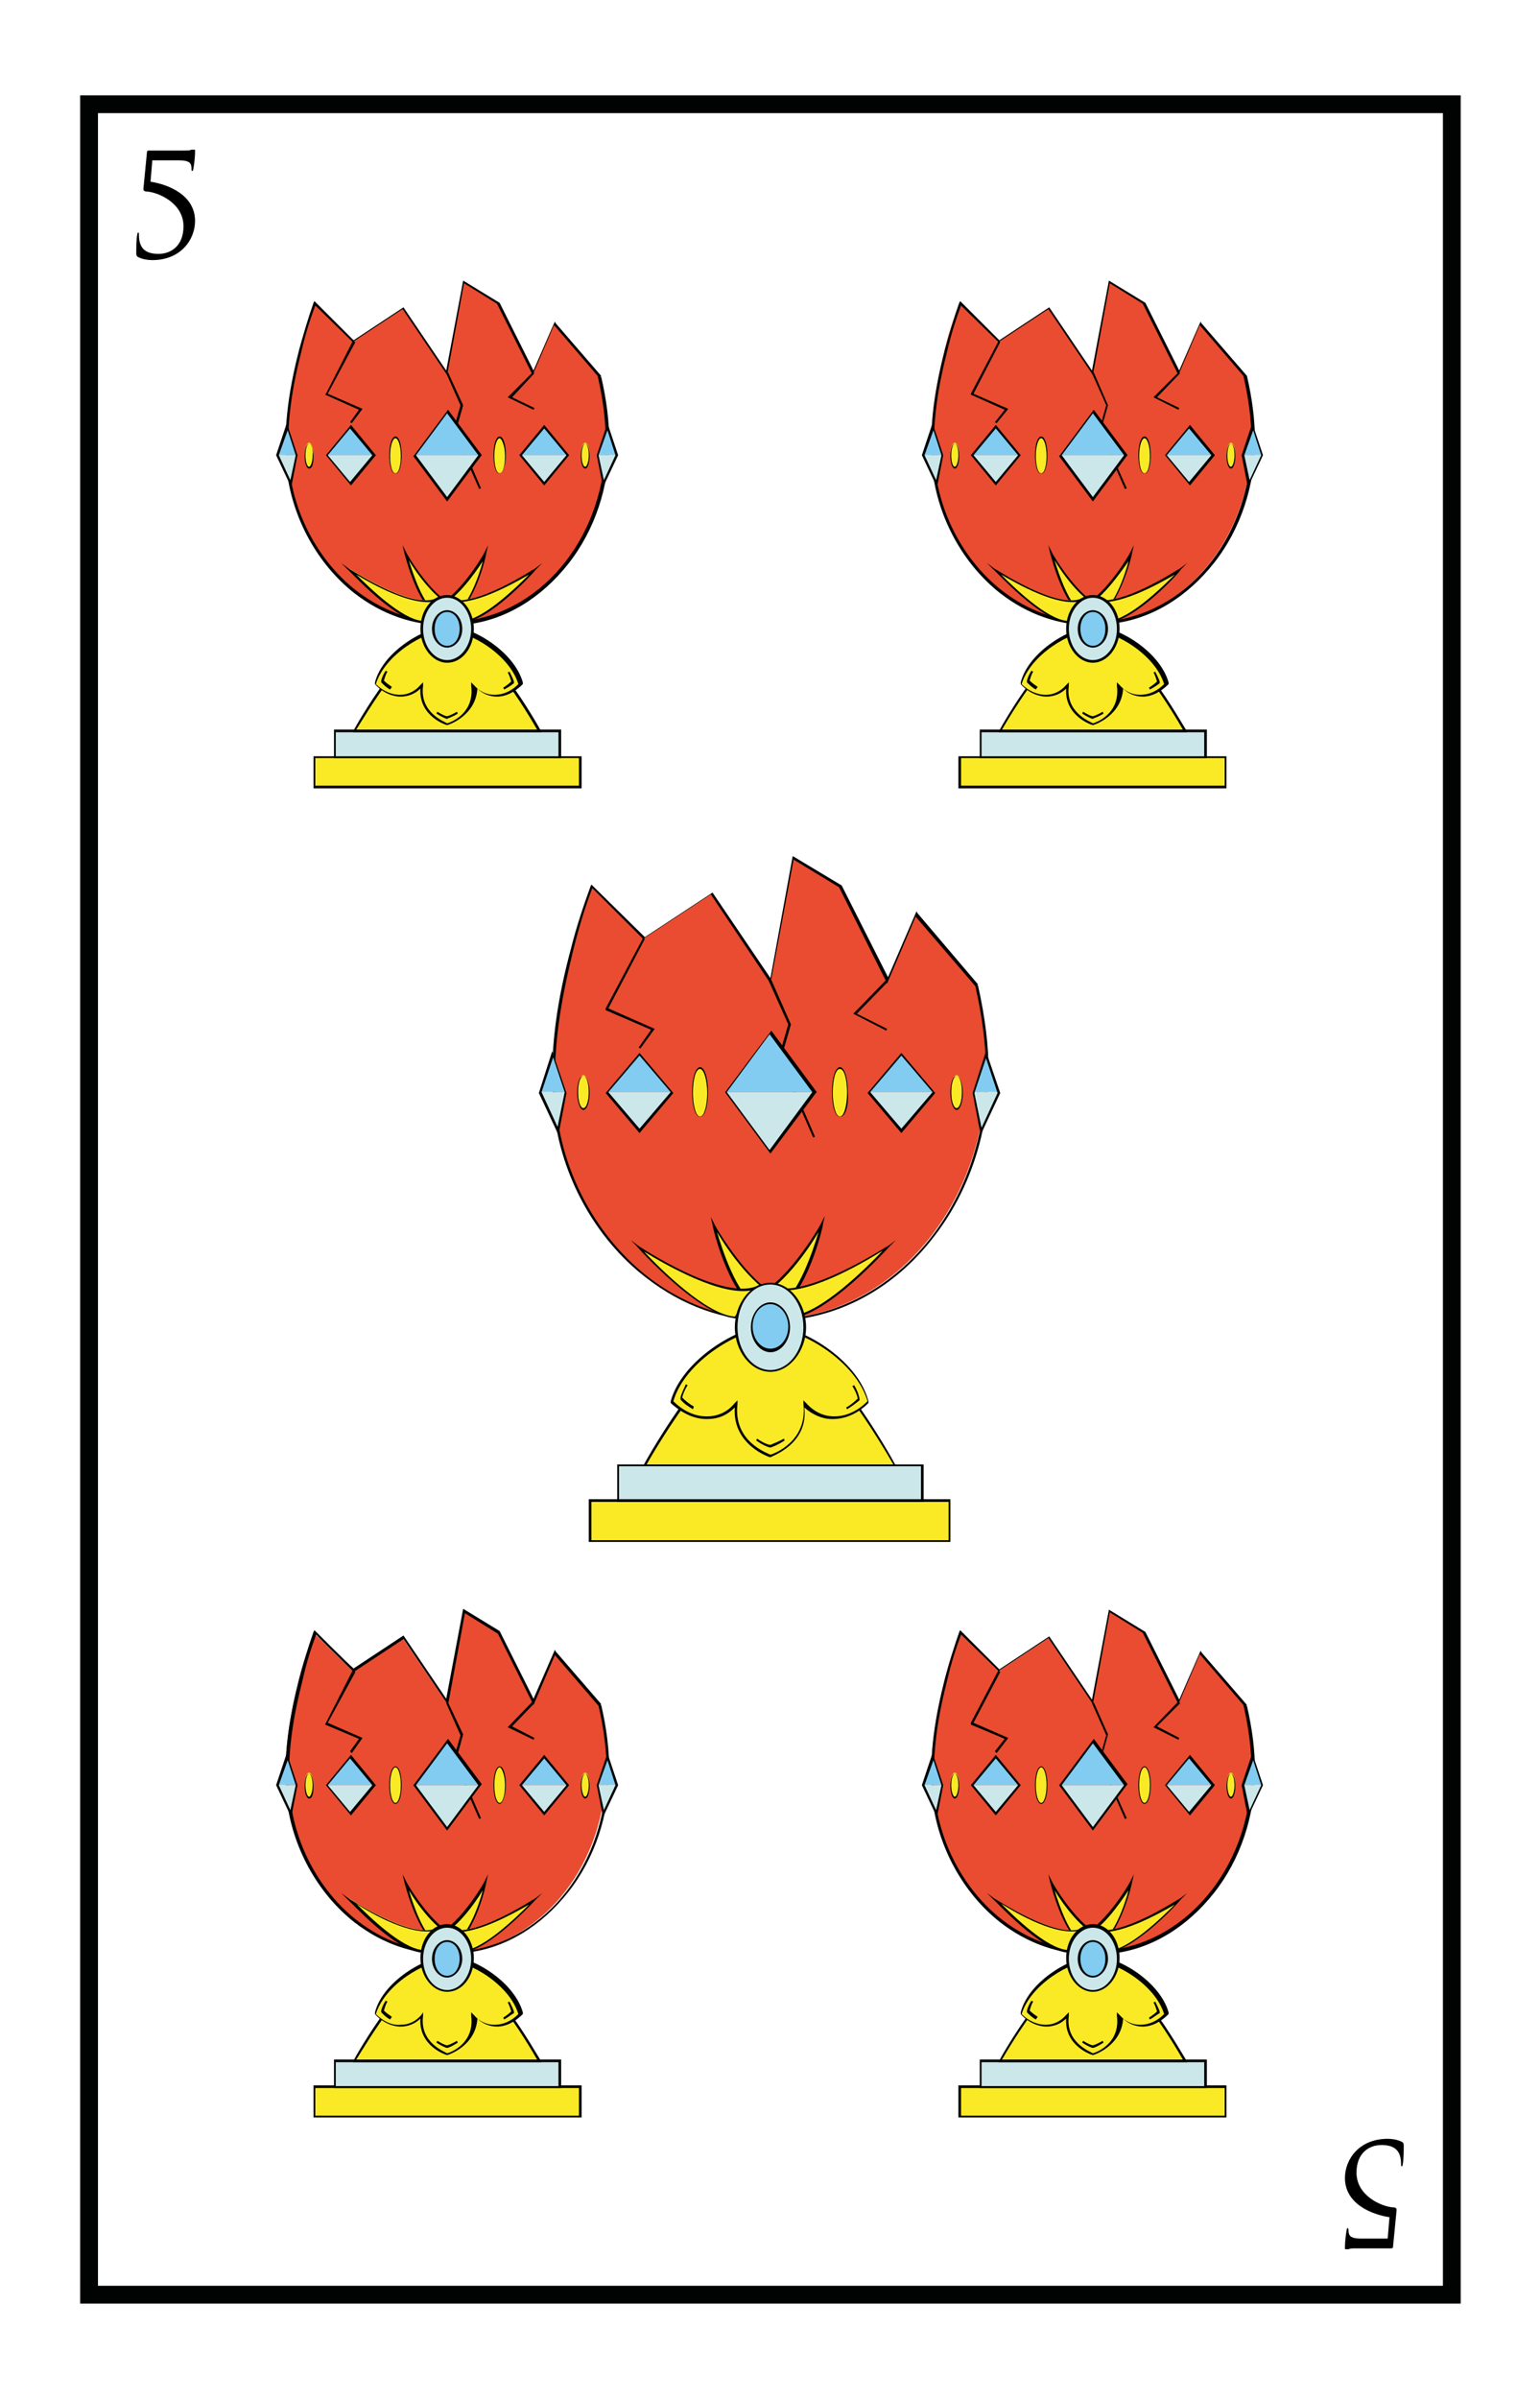 <?xml version="1.0" encoding="utf-8"?>
<!-- Generator: Adobe Illustrator 19.0.0, SVG Export Plug-In . SVG Version: 6.00 Build 0)  -->
<svg version="1.1" id="Capa_1" xmlns="http://www.w3.org/2000/svg" xmlns:xlink="http://www.w3.org/1999/xlink" x="0px" y="0px"
	 viewBox="0 0 172.9 269.3" style="enable-background:new 0 0 172.9 269.3;" xml:space="preserve">
<style type="text/css">
	.st0{fill:#FFFFFF;}
	.st1{fill:#E94C30;}
	.st2{fill:#010202;}
	.st3{fill:#83CCF1;}
	.st4{fill:#CBE7E9;}
	.st5{fill:#FAEA26;}
</style>
<rect id="XMLID_3865_" x="0" y="0" class="st0" width="172.9" height="269.3"/>
<g id="XMLID_2960_">
	<g id="XMLID_3983_">
		<g id="XMLID_2914_">
			<path id="XMLID_2883_" class="st1" d="M109.6,110.6l-6.8-8l-3.2,7.5l-5.3-10.6L89,96.3l-2.5,13.8l-6.6-9.8l-7.6,5l-5.9-5.8
				c-0.8,2.2-1.6,4.6-2.2,6.9c-1.5,6-2.6,12-1.9,18.3c1.4,12.4,12.2,25.2,27,23.2c12.2-1.6,21.4-13.7,21.4-27.6
				C110.8,117,110.3,113.8,109.6,110.6"/>
			<path id="XMLID_2911_" class="st2" d="M86.3,148.3c-5,0-9.7-1.7-13.8-4.9C66.8,139,63,132,62.2,124.8c-0.7-6.7,0.5-13.1,1.9-18.3
				c0.6-2.4,1.4-4.8,2.2-7l0.1-0.2l6,5.9l7.6-5l6.5,9.6l2.5-13.7l5.5,3.3l0,0l5.2,10.3l3.2-7.4l0.1,0.2l6.8,8l-0.1,0.1l0.1,0
				c0.8,3.6,1.2,6.8,1.2,9.8c0,6.8-2.2,13.4-6.2,18.5c-4,5.2-9.4,8.4-15.3,9.2C88.4,148.3,87.4,148.3,86.3,148.3z M66.5,99.7
				c-0.8,2.1-1.5,4.4-2.1,6.8c-1.3,5.3-2.6,11.6-1.9,18.3c0.8,7.2,4.6,14.1,10.2,18.5c4.9,3.8,10.6,5.4,16.7,4.6
				c12.1-1.6,21.3-13.4,21.3-27.5c0-3-0.4-6.2-1.2-9.7l-6.7-7.8l-3.2,7.5l-5.4-10.8l-5.1-3.1l-2.6,13.9l-0.2-0.3l-6.5-9.7l-7.6,5
				L66.5,99.7z"/>
		</g>
		<polygon id="XMLID_4111_" class="st3" points="112.2,122.6 109.4,122.6 110.8,118.3 		"/>
		<polygon id="XMLID_4110_" class="st4" points="110.1,127 109.4,122.6 112.2,122.6 		"/>
		<polygon id="XMLID_4109_" class="st3" points="63.5,122.6 60.7,122.6 62.1,118.3 		"/>
		<polygon id="XMLID_4108_" class="st3" points="75.4,122.6 68.1,122.6 71.8,118.3 		"/>
		<polygon id="XMLID_4107_" class="st4" points="71.8,127 68.1,122.6 75.4,122.6 		"/>
		<polygon id="XMLID_4106_" class="st3" points="104.8,122.6 97.5,122.6 101.2,118.3 		"/>
		<polygon id="XMLID_4105_" class="st4" points="101.2,127 97.5,122.6 104.8,122.6 		"/>
		<polygon id="XMLID_2910_" class="st2" points="91.3,127.7 87.4,118.8 87.4,118.8 88.5,115 86.3,110.1 86.6,110 88.8,115 
			87.7,118.8 91.5,127.6 		"/>
		<polygon id="XMLID_2909_" class="st2" points="71.9,117.7 71.7,117.6 73.1,115.6 68,113.4 68,113.2 72.2,105.3 72.4,105.4 
			68.3,113.2 73.5,115.5 		"/>
		<polygon id="XMLID_2908_" class="st2" points="99.5,115.7 95.8,113.8 99.5,110 99.7,110.2 96.2,113.8 99.6,115.5 		"/>
		<g id="XMLID_4099_">
			<polygon id="XMLID_4101_" class="st4" points="86.5,129.3 81.5,122.6 91.4,122.6 			"/>
			<polygon id="XMLID_4100_" class="st3" points="91.4,122.6 81.5,122.6 86.5,116 			"/>
		</g>
		<path id="XMLID_2905_" class="st2" d="M86.5,129.5l-5.1-6.9l0.1-0.1l5.1-6.8l5.1,6.9l-0.1,0.1L86.5,129.5z M81.6,122.6l4.8,6.5
			l4.8-6.5l-4.8-6.5L81.6,122.6z"/>
		<g id="XMLID_4095_">
			<polygon id="XMLID_4097_" class="st4" points="62.7,127 60.7,122.6 63.5,122.6 			"/>
			<path id="XMLID_2902_" class="st2" d="M62.7,127.4l-2.2-4.7l0,0l1.5-4.7l1.6,4.7l0,0L62.7,127.4z M60.8,122.6l1.8,3.9l0.8-3.9
				l-1.3-3.9L60.8,122.6z"/>
		</g>
		<g id="XMLID_4083_">
			<polygon id="XMLID_4094_" class="st4" points="110.1,127 112.1,122.6 109.2,122.6 			"/>
			<path id="XMLID_2897_" class="st2" d="M110.1,127.4l-0.9-4.7l0,0l1.5-4.7l1.6,4.7l0,0L110.1,127.4z M109.4,122.7l0.8,3.9l1.8-3.9
				l-1.3-3.9L109.4,122.7z"/>
		</g>
		<path id="XMLID_2891_" class="st2" d="M71.8,127.2l-3.8-4.5l3.8-4.5l3.8,4.5L71.8,127.2z M68.3,122.6l3.5,4.1l3.5-4.1l-3.5-4.1
			L68.3,122.6z"/>
		<path id="XMLID_2884_" class="st2" d="M101.2,127.2l-3.8-4.5l3.8-4.5l3.8,4.5L101.2,127.2z M97.7,122.6l3.5,4.1l3.5-4.1l-3.5-4.1
			L97.7,122.6z"/>
		<g id="XMLID_4078_">
			<g id="XMLID_2882_">
				<ellipse id="XMLID_2878_" class="st5" cx="78.6" cy="122.6" rx="0.9" ry="2.7"/>
				<path id="XMLID_2879_" class="st2" d="M78.6,125.4c-0.5,0-0.9-1.2-0.9-2.8c0-1.6,0.4-2.8,0.9-2.8s0.9,1.2,0.9,2.8
					C79.5,124.2,79.1,125.4,78.6,125.4z M78.6,120c-0.5,0-0.8,1.2-0.8,2.7s0.4,2.7,0.8,2.7s0.8-1.2,0.8-2.7S79,120,78.6,120z"/>
			</g>
			<g id="XMLID_2877_">
				<ellipse id="XMLID_2867_" class="st5" cx="94.3" cy="122.6" rx="0.9" ry="2.7"/>
				<path id="XMLID_2868_" class="st2" d="M94.3,125.4c-0.5,0-0.9-1.2-0.9-2.8c0-1.6,0.4-2.8,0.9-2.8s0.9,1.2,0.9,2.8
					C95.3,124.2,94.9,125.4,94.3,125.4z M94.3,120c-0.5,0-0.8,1.2-0.8,2.7s0.4,2.7,0.8,2.7s0.8-1.2,0.8-2.7S94.8,120,94.3,120z"/>
			</g>
		</g>
		<g id="XMLID_4075_">
			<g id="XMLID_2863_">
				<ellipse id="XMLID_2855_" class="st5" cx="107.4" cy="122.6" rx="0.6" ry="1.9"/>
				<path id="XMLID_2856_" class="st2" d="M107.4,124.6c-0.4,0-0.7-1-0.7-1.9s0.2-1.9,0.7-1.9c0.4,0,0.7,1,0.7,1.9
					C108.1,123.7,107.8,124.6,107.4,124.6z M107.4,120.8c-0.3,0-0.6,0.7-0.6,1.8c0,1.1,0.3,1.8,0.6,1.8s0.6-0.7,0.6-1.8
					C108,121.5,107.7,120.8,107.4,120.8z"/>
			</g>
			<g id="XMLID_2854_">
				<ellipse id="XMLID_2848_" class="st5" cx="65.5" cy="122.6" rx="0.6" ry="1.9"/>
				<path id="XMLID_2850_" class="st2" d="M65.5,124.6c-0.4,0-0.7-1-0.7-1.9s0.2-1.9,0.7-1.9c0.4,0,0.7,1,0.7,1.9
					C66.2,123.7,65.9,124.6,65.5,124.6z M65.5,120.8c-0.3,0-0.6,0.7-0.6,1.8c0,1.1,0.3,1.8,0.6,1.8s0.6-0.7,0.6-1.8
					C66.1,121.5,65.8,120.8,65.5,120.8z"/>
			</g>
		</g>
		<g id="XMLID_2847_">
			<rect id="XMLID_2843_" x="66.3" y="168.5" class="st5" width="40.4" height="4.5"/>
			<path id="XMLID_2844_" class="st2" d="M106.8,173.1H66.1v-4.8h40.6V173.1z M66.4,172.9h40.1v-4.3H66.4V172.9z"/>
		</g>
		<g id="XMLID_2842_">
			<rect id="XMLID_2838_" x="69.4" y="164.5" class="st4" width="34.1" height="4"/>
			<path id="XMLID_2839_" class="st2" d="M103.6,168.6H69.3v-4.2h34.4V168.6z M69.5,168.3h33.9v-3.7H69.5V168.3z"/>
		</g>
		<g id="XMLID_2830_">
			<path id="XMLID_2826_" class="st5" d="M86.5,149c-5.9,0.7-14,15.5-14,15.5h14h14C100.5,164.5,92.3,149.7,86.5,149z"/>
			<path id="XMLID_2827_" class="st2" d="M100.7,164.6H72.2l0.1-0.2c0.3-0.6,8.3-14.9,14.1-15.6l0,0l0,0c5.9,0.7,13.8,15,14.1,15.6
				L100.7,164.6z M72.6,164.4h27.7c-1-1.7-8.4-14.6-13.8-15.3C81.1,149.8,73.6,162.6,72.6,164.4z"/>
		</g>
		<g id="XMLID_2825_">
			<path id="XMLID_2821_" class="st5" d="M85,146.9c-3-1.8-4.8-9.4-4.8-9.4s4.3,7.6,8.1,8.3L85,146.9z"/>
			<path id="XMLID_2822_" class="st2" d="M84.9,147L84.9,147c-3.1-1.8-4.9-9.2-4.9-9.5l-0.2-0.9l0.4,0.8c0,0.1,4.3,7.6,8,8.3
				l0.5,0.1L84.9,147z M80.5,138.3c0.6,2,2.2,7,4.5,8.4l2.8-0.9C84.8,144.9,81.6,140.2,80.5,138.3z"/>
		</g>
		<g id="XMLID_2820_">
			<path id="XMLID_2816_" class="st5" d="M87.5,146.9c3-1.8,4.8-9.4,4.8-9.4s-4.3,7.6-8.1,8.3L87.5,146.9z"/>
			<path id="XMLID_2817_" class="st2" d="M87.5,147l-3.8-1.3l0.5-0.1c3.7-0.7,8-8.2,8-8.3l0.4-0.8l-0.2,0.9
				C92.4,137.8,90.6,145.2,87.5,147L87.5,147z M84.6,145.8l2.8,0.9c2.3-1.4,3.9-6.4,4.5-8.4C90.8,140.2,87.6,144.9,84.6,145.8z"/>
		</g>
		<g id="XMLID_2815_">
			<path id="XMLID_2811_" class="st5" d="M88.8,147.9c4-0.2,11.1-8.1,11.1-8.1s-9.3,6.3-13.4,4.7L88.8,147.9z"/>
			<path id="XMLID_2812_" class="st2" d="M88.7,148l-2.6-3.8l0.4,0.2c3.9,1.6,13.2-4.6,13.3-4.6l0.8-0.6l-0.7,0.7
				C99.6,140.2,92.8,147.8,88.7,148L88.7,148z M86.8,144.7l2.1,3c3.2-0.2,8.4-5.4,10.2-7.3C96.7,141.9,90.2,145.7,86.8,144.7z"/>
		</g>
		<g id="XMLID_2810_">
			<path id="XMLID_2806_" class="st5" d="M82.6,147.9c-4-0.2-11.1-8.1-11.1-8.1s9.3,6.3,13.4,4.7L82.6,147.9z"/>
			<path id="XMLID_2807_" class="st2" d="M82.7,148L82.7,148c-4.1-0.2-11-7.8-11.2-8.1l-0.7-0.7l0.8,0.6c0.1,0.1,9.3,6.2,13.3,4.6
				l0.4-0.2L82.7,148z M72.3,140.5c1.8,1.9,7,7.1,10.2,7.3l2.1-3C81.1,145.7,74.6,141.9,72.3,140.5z"/>
		</g>
		<g id="XMLID_2805_">
			<path id="XMLID_2800_" class="st5" d="M97.5,157.4c-1.2-4.5-7.4-8.4-11-8.4c-3.6,0-9.8,3.9-11,8.4c2.1,2.1,5.1,2.6,7.2,0.3
				c-0.6,4.5,3.9,5.8,3.9,5.8s4.4-1.3,3.9-5.8C92.4,159.9,95.4,159.5,97.5,157.4z"/>
			<path id="XMLID_2801_" class="st2" d="M86.5,163.6L86.5,163.6c-0.1,0-4.3-1.4-4-5.6c-0.9,0.9-1.9,1.3-3.1,1.3c0,0,0,0-0.1,0
				c-1.4,0-2.8-0.7-4-1.8l0-0.1l0-0.1c1.3-4.7,7.7-8.5,11.1-8.5c3.5,0,9.9,3.8,11.1,8.5l0,0.1l0,0.1c-1.2,1.2-2.6,1.8-4,1.8
				c0,0,0,0-0.1,0c-1.1,0-2.2-0.5-3.1-1.3C90.8,162.2,86.5,163.5,86.5,163.6L86.5,163.6z M82.8,157.2l0,0.4
				c-0.5,4.2,3.3,5.5,3.7,5.7c0.4-0.1,4.2-1.5,3.7-5.7l0-0.4l0.3,0.3c0.9,1,2,1.5,3.1,1.5c0,0,0,0,0.1,0c1.3,0,2.6-0.6,3.7-1.7
				c-1.3-4.5-7.5-8.2-10.9-8.2s-9.6,3.7-10.9,8.2c1.1,1.1,2.4,1.7,3.7,1.7c0,0,0,0,0.1,0c1.2,0,2.3-0.5,3.1-1.5L82.8,157.2z"/>
		</g>
		<g id="XMLID_3988_">
			<g id="XMLID_2799_">
				<path id="XMLID_2797_" class="st5" d="M77.2,155.5c-0.3,0.5-0.5,1-0.6,1.5c0.4,0.4,0.9,0.8,1.3,1"/>
				<path id="XMLID_2798_" class="st2" d="M77.8,158.2c-0.5-0.3-1-0.6-1.4-1.1l0-0.1l0-0.1c0.1-0.5,0.4-1,0.6-1.5l0.2,0.1
					c-0.3,0.5-0.5,0.9-0.6,1.4c0.4,0.4,0.8,0.7,1.3,1L77.8,158.2z"/>
			</g>
			<g id="XMLID_2796_">
				<path id="XMLID_2794_" class="st5" d="M95.8,155.5c0.3,0.5,0.5,1,0.6,1.5c-0.4,0.4-0.9,0.8-1.3,1"/>
				<path id="XMLID_2795_" class="st2" d="M95.1,158.2L95,158c0.4-0.2,0.9-0.6,1.3-1c-0.1-0.5-0.3-0.9-0.6-1.4l0.2-0.1
					c0.3,0.5,0.5,1,0.6,1.5l0,0.1l0,0.1C96,157.6,95.6,157.9,95.1,158.2z"/>
			</g>
		</g>
		<g id="XMLID_2792_">
			<ellipse id="XMLID_2780_" class="st4" cx="86.5" cy="149" rx="3.9" ry="4.9"/>
			<path id="XMLID_2788_" class="st2" d="M86.5,154c-2.2,0-4-2.3-4-5s1.8-5,4-5s4,2.3,4,5S88.6,154,86.5,154z M86.5,144.2
				c-2.1,0-3.7,2.1-3.7,4.8s1.7,4.8,3.7,4.8s3.7-2.1,3.7-4.8S88.5,144.2,86.5,144.2z"/>
		</g>
		<g id="XMLID_2779_">
			<ellipse id="XMLID_2768_" class="st3" cx="86.5" cy="149" rx="2.1" ry="2.7"/>
			<path id="XMLID_2771_" class="st2" d="M86.5,151.8c-1.2,0-2.2-1.3-2.2-2.8s1-2.8,2.2-2.8s2.2,1.3,2.2,2.8S87.7,151.8,86.5,151.8z
				 M86.5,146.4c-1.1,0-2,1.1-2,2.5s0.9,2.5,2,2.5s2-1.1,2-2.5S87.5,146.4,86.5,146.4z"/>
		</g>
		<g id="XMLID_2766_">
			<path id="XMLID_2189_" class="st5" d="M84.9,161.6c0.8,0.6,1.5,0.8,1.5,0.8s0.7-0.2,1.5-0.8"/>
			<path id="XMLID_2729_" class="st2" d="M86.5,162.5L86.5,162.5c-0.1,0-0.8-0.2-1.6-0.8l0.1-0.2c0.7,0.5,1.3,0.7,1.5,0.7
				c0.2-0.1,0.8-0.3,1.5-0.7l0.1,0.2C87.2,162.3,86.5,162.5,86.5,162.5L86.5,162.5z"/>
		</g>
	</g>
	<g id="XMLID_1813_">
		<path id="XMLID_1818_" class="st2" d="M164,258.6H9V10.7h155V258.6z M11,256.6h151V12.7H11V256.6z"/>
		<path id="XMLID_1816_" d="M16.9,20.4c2,0.3,5,1.5,5,4.4c0,2.1-1.6,4.4-4.8,4.4c-0.5,0-1.1-0.1-1.5-0.3c-0.3-0.1-0.3-0.3-0.3-0.5
			c0-0.5,0-1.5,0.1-2c0-0.2,0.1-0.3,0.1-0.3c0.1,0,0.1,0.1,0.1,0.3c0,1.7,1,2.1,2.2,2.1c1.4,0,2.8-0.9,2.8-3.1
			c0-2.6-2.8-3.8-4.1-3.9c-0.3,0-0.4-0.1-0.4-0.3l0.4-4.1c0-0.2,0.1-0.2,0.3-0.2h3.8c0.5,0,0.7,0,0.9-0.1c0.2,0,0.3,0,0.3,0
			c0.1,0,0.1,0,0.1,0.2c0,0.1,0,0.9-0.2,2c0,0.1-0.1,0.2-0.1,0.2c-0.1,0-0.1-0.1-0.1-0.2c0-0.6-0.1-1-1.4-1h-3L16.9,20.4z"/>
		<path id="XMLID_1814_" d="M156,248.9c-2-0.3-5-1.5-5-4.4c0-2.1,1.6-4.4,4.8-4.4c0.5,0,1.1,0.1,1.5,0.3c0.3,0.1,0.3,0.3,0.3,0.5
			c0,0.5,0,1.5-0.1,2c0,0.2-0.1,0.3-0.1,0.3c-0.1,0-0.1-0.1-0.1-0.3c0-1.7-1-2.1-2.2-2.1c-1.4,0-2.8,0.9-2.8,3.1
			c0,2.6,2.8,3.8,4.1,3.9c0.3,0,0.4,0.1,0.4,0.3l-0.4,4.1c0,0.2-0.1,0.2-0.3,0.2h-3.8c-0.5,0-0.7,0-0.9,0.1c-0.2,0-0.3,0-0.3,0
			c-0.1,0-0.1,0-0.1-0.2c0-0.1,0-0.9,0.2-2c0-0.1,0.1-0.2,0.1-0.2s0.1,0.1,0.1,0.2c0,0.6,0.1,1,1.4,1h3L156,248.9z"/>
	</g>
	<g id="XMLID_1587_">
		<g id="XMLID_2980_">
			<g id="XMLID_3035_">
				<g id="XMLID_1951_">
					<path id="XMLID_1928_" class="st1" d="M67.3,42.2l-5.1-5.9l-2.4,5.5L56,34l-3.9-2.4l-1.9,10.2l-4.9-7.2l-5.6,3.7L35.4,34
						c-0.6,1.7-1.2,3.4-1.6,5.1c-1.1,4.4-1.9,8.9-1.4,13.5c1,9.2,9,18.6,20,17.2c9-1.2,15.8-10.1,15.8-20.4
						C68.2,47,67.9,44.6,67.3,42.2"/>
					<path id="XMLID_1948_" class="st2" d="M50.1,70.2c-3.7,0-7.2-1.2-10.3-3.6c-4.2-3.3-7-8.5-7.6-13.8c-0.5-5,0.4-9.7,1.4-13.6
						c0.5-1.8,1-3.5,1.6-5.2l0.1-0.2l4.4,4.4l5.6-3.7l4.8,7.1L52,31.5l4.1,2.5l0,0l3.8,7.6l2.4-5.5l0.1,0.2l5.1,5.9l-0.1,0.1l0.1,0
						c0.6,2.6,0.9,5,0.9,7.3c0,5-1.6,9.9-4.6,13.7c-3,3.8-7,6.3-11.4,6.8C51.6,70.1,50.9,70.2,50.1,70.2z M35.4,34.3
						c-0.6,1.6-1.1,3.2-1.5,4.9c-1,3.9-1.9,8.5-1.4,13.5c0.6,5.3,3.4,10.4,7.5,13.6c3.6,2.8,7.9,4,12.3,3.4
						c9-1.2,15.7-9.9,15.7-20.3c0-2.2-0.3-4.6-0.9-7.2l-4.9-5.7l-2.4,5.6l-4-8l-3.7-2.3l-1.9,10.3l-5-7.4l-5.6,3.7L35.4,34.3z"/>
				</g>
				<polygon id="XMLID_3909_" class="st3" points="69.3,51.1 67.2,51.1 68.2,47.9 				"/>
				<polygon id="XMLID_3908_" class="st4" points="67.7,54.3 67.2,51.1 69.3,51.1 				"/>
				<polygon id="XMLID_3907_" class="st3" points="33.3,51.1 31.2,51.1 32.2,47.9 				"/>
				<polygon id="XMLID_3870_" class="st3" points="42,51.1 36.7,51.1 39.4,47.9 				"/>
				<polygon id="XMLID_3112_" class="st4" points="39.4,54.3 36.7,51.1 42,51.1 				"/>
				<polygon id="XMLID_3111_" class="st3" points="63.8,51.1 58.4,51.1 61.1,47.9 				"/>
				<polygon id="XMLID_3110_" class="st4" points="61.1,54.3 58.4,51.1 63.8,51.1 				"/>
				<polygon id="XMLID_1947_" class="st2" points="53.8,54.9 50.9,48.3 50.9,48.3 51.7,45.5 50.1,41.9 50.3,41.8 52,45.5 51.2,48.3 
					54,54.8 				"/>
				<polygon id="XMLID_1946_" class="st2" points="39.5,47.5 39.3,47.4 40.3,46 36.5,44.3 36.6,44.2 39.6,38.3 39.9,38.4 36.8,44.2 
					40.7,45.9 				"/>
				<polygon id="XMLID_1945_" class="st2" points="59.9,46 57,44.6 59.8,41.8 60,41.9 57.5,44.6 60,45.8 				"/>
				<g id="XMLID_3104_">
					<polygon id="XMLID_3106_" class="st4" points="50.2,56.1 46.5,51.1 53.9,51.1 					"/>
					<polygon id="XMLID_3105_" class="st3" points="53.9,51.1 46.5,51.1 50.2,46.2 					"/>
				</g>
				<path id="XMLID_1942_" class="st2" d="M50.2,56.3l-3.8-5.1l0.1-0.1l3.8-5.1l3.8,5.1L54,51.2L50.2,56.3z M46.7,51.1l3.5,4.7
					l3.5-4.7l-3.5-4.7L46.7,51.1z"/>
				<g id="XMLID_3100_">
					<polygon id="XMLID_3102_" class="st4" points="32.7,54.3 31.2,51.1 33.3,51.1 					"/>
					<path id="XMLID_1939_" class="st2" d="M32.7,54.7L31,51.1l0,0l1.2-3.6l1.2,3.6l0,0L32.7,54.7z M31.3,51.1l1.3,2.8l0.6-2.8
						l-0.9-2.8L31.3,51.1z"/>
				</g>
				<g id="XMLID_3097_">
					<polygon id="XMLID_3099_" class="st4" points="67.7,54.3 69.2,51.1 67.1,51.1 					"/>
					<path id="XMLID_1935_" class="st2" d="M67.7,54.7l-0.7-3.6l0,0l1.2-3.6l1.2,3.6l0,0L67.7,54.7z M67.2,51.1l0.6,2.8l1.3-2.8
						l-0.9-2.8L67.2,51.1z"/>
				</g>
				<path id="XMLID_1932_" class="st2" d="M39.4,54.5l-2.8-3.4l2.8-3.4l2.8,3.4L39.4,54.5z M36.8,51.1l2.5,3l2.5-3l-2.5-3L36.8,51.1
					z"/>
				<path id="XMLID_1929_" class="st2" d="M61.1,54.5l-2.8-3.4l2.8-3.4l2.8,3.4L61.1,54.5z M58.6,51.1l2.5,3l2.5-3l-2.5-3L58.6,51.1
					z"/>
				<g id="XMLID_3092_">
					<g id="XMLID_1927_">
						<ellipse id="XMLID_1923_" class="st5" cx="44.4" cy="51.1" rx="0.7" ry="2"/>
						<path id="XMLID_1924_" class="st2" d="M44.4,53.2c-0.4,0-0.7-0.9-0.7-2.1s0.3-2.1,0.7-2.1s0.7,0.9,0.7,2.1
							S44.8,53.2,44.4,53.2z M44.4,49.2c-0.3,0-0.6,0.8-0.6,2s0.3,2,0.6,2s0.6-0.8,0.6-2S44.7,49.2,44.4,49.2z"/>
					</g>
					<g id="XMLID_1922_">
						<ellipse id="XMLID_1918_" class="st5" cx="56.1" cy="51.1" rx="0.7" ry="2"/>
						<path id="XMLID_1919_" class="st2" d="M56.1,53.2c-0.4,0-0.7-0.9-0.7-2.1s0.3-2.1,0.7-2.1s0.7,0.9,0.7,2.1
							S56.4,53.2,56.1,53.2z M56.1,49.2c-0.3,0-0.6,0.8-0.6,2s0.3,2,0.6,2s0.6-0.8,0.6-2S56.3,49.2,56.1,49.2z"/>
					</g>
				</g>
				<g id="XMLID_3089_">
					<g id="XMLID_1917_">
						<ellipse id="XMLID_1913_" class="st5" cx="65.7" cy="51.1" rx="0.5" ry="1.4"/>
						<path id="XMLID_1914_" class="st2" d="M65.7,52.6c-0.3,0-0.5-0.7-0.5-1.4s0.2-1.4,0.5-1.4s0.5,0.7,0.5,1.4S66,52.6,65.7,52.6z
							 M65.7,49.8c-0.2,0-0.4,0.6-0.4,1.3c0,0.8,0.2,1.3,0.4,1.3s0.4-0.6,0.4-1.3C66.1,50.3,65.9,49.8,65.7,49.8z"/>
					</g>
					<g id="XMLID_1912_">
						<ellipse id="XMLID_1908_" class="st5" cx="34.7" cy="51.1" rx="0.5" ry="1.4"/>
						<path id="XMLID_1909_" class="st2" d="M34.7,52.6c-0.3,0-0.5-0.7-0.5-1.4s0.2-1.4,0.5-1.4s0.5,0.7,0.5,1.4
							S35.1,52.6,34.7,52.6z M34.7,49.8c-0.2,0-0.4,0.6-0.4,1.3c0,0.8,0.2,1.3,0.4,1.3s0.4-0.6,0.4-1.3
							C35.2,50.3,34.9,49.8,34.7,49.8z"/>
					</g>
				</g>
				<g id="XMLID_1907_">
					<rect id="XMLID_1903_" x="35.3" y="85" class="st5" width="29.8" height="3.3"/>
					<path id="XMLID_1904_" class="st2" d="M65.3,88.5H35.2v-3.6h30.1V88.5z M35.4,88.2H65v-3.1H35.4V88.2z"/>
				</g>
				<g id="XMLID_1902_">
					<rect id="XMLID_1898_" x="37.6" y="82.1" class="st4" width="25.2" height="2.9"/>
					<path id="XMLID_1899_" class="st2" d="M63,85.1H37.5v-3.2H63V85.1z M37.7,84.9h25v-2.7h-25V84.9z"/>
				</g>
				<g id="XMLID_1897_">
					<path id="XMLID_1893_" class="st5" d="M50.2,70.6c-4.4,0.5-10.4,11.5-10.4,11.5h10.4h10.4C60.6,82.1,54.6,71.1,50.2,70.6z"/>
					<path id="XMLID_1894_" class="st2" d="M60.8,82.2H39.6l0.1-0.2c0.2-0.4,6.1-11,10.5-11.5l0,0l0,0C54.6,71,60.5,81.6,60.7,82
						L60.8,82.2z M40,81.9h20.3c-0.8-1.4-6.2-10.7-10.2-11.2C46.3,71.2,40.9,80.5,40,81.9z"/>
				</g>
				<g id="XMLID_1892_">
					<path id="XMLID_1888_" class="st5" d="M49.1,69c-2.2-1.3-3.6-6.9-3.6-6.9s3.2,5.6,6,6.1L49.1,69z"/>
					<path id="XMLID_1889_" class="st2" d="M49.1,69.2L49.1,69.2c-2.3-1.4-3.6-6.8-3.7-7.1l-0.2-0.9l0.4,0.8c0,0.1,3.2,5.6,5.9,6.1
						l0.5,0.1L49.1,69.2z M45.9,62.9c0.5,1.6,1.6,5,3.2,6l2-0.7C49,67.5,46.8,64.4,45.9,62.9z"/>
				</g>
				<g id="XMLID_1887_">
					<path id="XMLID_1883_" class="st5" d="M51,69c2.2-1.3,3.6-6.9,3.6-6.9s-3.2,5.6-6,6.1L51,69z"/>
					<path id="XMLID_1884_" class="st2" d="M51,69.2l-3-1l0.5-0.1c2.7-0.5,5.9-6,5.9-6.1l0.4-0.8l-0.2,0.9
						C54.6,62.4,53.3,67.8,51,69.2L51,69.2z M49,68.3l2,0.7c1.6-1,2.8-4.4,3.2-6C53.3,64.4,51.1,67.5,49,68.3z"/>
				</g>
				<g id="XMLID_1882_">
					<path id="XMLID_1878_" class="st5" d="M51.9,69.8c3-0.1,8.2-6,8.2-6s-6.9,4.6-9.9,3.4L51.9,69.8z"/>
					<path id="XMLID_1879_" class="st2" d="M51.9,69.9l-2-2.9l0.4,0.2c2.9,1.2,9.7-3.4,9.8-3.4l0.8-0.6l-0.7,0.7
						C60,64.2,54.9,69.8,51.9,69.9L51.9,69.9z M50.5,67.5l1.5,2.2c2.3-0.2,5.9-3.7,7.4-5.2C57.5,65.6,53,68.1,50.5,67.5z"/>
				</g>
				<g id="XMLID_1877_">
					<path id="XMLID_1873_" class="st5" d="M47.4,69.8c-3-0.1-8.2-6-8.2-6s6.9,4.6,9.9,3.4L47.4,69.8z"/>
					<path id="XMLID_1874_" class="st2" d="M47.4,69.9L47.4,69.9c-3.1-0.2-8.1-5.8-8.4-6l-0.7-0.7l0.8,0.6c0.1,0,6.9,4.6,9.8,3.4
						l0.4-0.2L47.4,69.9z M40,64.5c1.5,1.5,5.1,5,7.4,5.2l1.5-2.2C46.3,68.1,41.8,65.6,40,64.5z"/>
				</g>
				<g id="XMLID_1872_">
					<path id="XMLID_1868_" class="st5" d="M58.4,76.8c-0.9-3.3-5.5-6.2-8.1-6.2s-7.2,2.9-8.1,6.2c1.5,1.6,3.7,1.9,5.3,0.2
						c-0.4,3.3,2.8,4.3,2.8,4.3s3.3-1,2.8-4.3C54.6,78.7,56.8,78.4,58.4,76.8z"/>
					<path id="XMLID_1869_" class="st2" d="M50.2,81.4L50.2,81.4c-0.1,0-3.2-1-3-4.1c-0.6,0.6-1.4,0.9-2.2,0.9c0,0,0,0,0,0
						c-1,0-2.1-0.5-2.9-1.4l0-0.1l0-0.1c0.9-3.5,5.7-6.3,8.3-6.3c2.6,0,7.3,2.8,8.3,6.3l0,0.1l0,0.1c-0.9,0.9-1.9,1.4-2.9,1.4
						c0,0,0,0,0,0c-0.8,0-1.6-0.3-2.2-0.9C53.4,80.4,50.3,81.4,50.2,81.4L50.2,81.4z M47.5,76.6l0,0.4c-0.4,3,2.4,4,2.7,4.2
						c0.4-0.1,3.1-1.1,2.7-4.2l0-0.4l0.3,0.3c0.6,0.7,1.4,1.1,2.3,1.1c0,0,0,0,0,0c1,0,1.9-0.4,2.7-1.2c-1-3.3-5.5-6-8-6s-7,2.7-8,6
						C43,77.6,44,78,44.9,78c0,0,0,0,0,0c0.9,0,1.7-0.4,2.3-1.1L47.5,76.6z"/>
				</g>
				<g id="XMLID_3078_">
					<g id="XMLID_1867_">
						<path id="XMLID_1865_" class="st5" d="M43.3,75.5c-0.2,0.4-0.4,0.7-0.5,1.1c0.3,0.3,0.6,0.6,1,0.8"/>
						<path id="XMLID_1866_" class="st2" d="M43.8,77.4c-0.4-0.2-0.7-0.5-1-0.8l0-0.1l0-0.1c0.1-0.4,0.3-0.8,0.5-1.1l0.2,0.1
							c-0.2,0.3-0.3,0.7-0.4,1c0.3,0.3,0.6,0.5,0.9,0.7L43.8,77.4z"/>
					</g>
					<g id="XMLID_1864_">
						<path id="XMLID_1862_" class="st5" d="M57.1,75.5c0.2,0.4,0.4,0.7,0.5,1.1c-0.3,0.3-0.6,0.6-1,0.8"/>
						<path id="XMLID_1863_" class="st2" d="M56.6,77.4l-0.1-0.2c0.3-0.2,0.6-0.4,0.9-0.7c-0.1-0.3-0.2-0.7-0.4-1l0.2-0.1
							c0.2,0.4,0.4,0.8,0.5,1.1l0,0.1l0,0.1C57.3,77,57,77.2,56.6,77.4z"/>
					</g>
				</g>
				<g id="XMLID_1861_">
					<ellipse id="XMLID_1857_" class="st4" cx="50.2" cy="70.6" rx="2.8" ry="3.6"/>
					<path id="XMLID_1858_" class="st2" d="M50.2,74.4c-1.6,0-3-1.7-3-3.8s1.3-3.8,3-3.8c1.6,0,3,1.7,3,3.8S51.9,74.4,50.2,74.4z
						 M50.2,67.1c-1.5,0-2.7,1.6-2.7,3.5s1.2,3.5,2.7,3.5s2.7-1.6,2.7-3.5S51.7,67.1,50.2,67.1z"/>
				</g>
				<g id="XMLID_1856_">
					<ellipse id="XMLID_1852_" class="st3" cx="50.2" cy="70.6" rx="1.5" ry="2"/>
					<path id="XMLID_1853_" class="st2" d="M50.2,72.7c-0.9,0-1.7-0.9-1.7-2.1s0.8-2.1,1.7-2.1c0.9,0,1.7,0.9,1.7,2.1
						S51.1,72.7,50.2,72.7z M50.2,68.7c-0.8,0-1.4,0.8-1.4,1.9s0.6,1.9,1.4,1.9s1.4-0.8,1.4-1.9S51,68.7,50.2,68.7z"/>
				</g>
				<g id="XMLID_1851_">
					<path id="XMLID_1849_" class="st5" d="M49.1,80c0.6,0.4,1.1,0.6,1.1,0.6s0.5-0.2,1.1-0.6"/>
					<path id="XMLID_1850_" class="st2" d="M50.2,80.7L50.2,80.7c-0.1,0-0.6-0.2-1.2-0.6l0.1-0.2c0.5,0.3,0.9,0.5,1.1,0.5
						c0.1,0,0.6-0.2,1.1-0.5l0.1,0.2C50.8,80.5,50.3,80.6,50.2,80.7L50.2,80.7z"/>
				</g>
			</g>
			<g id="XMLID_2981_">
				<g id="XMLID_1848_">
					<path id="XMLID_1793_" class="st1" d="M139.8,42.2l-5.1-5.9l-2.4,5.5l-3.9-7.8l-3.9-2.4l-1.9,10.2l-4.9-7.2l-5.6,3.7l-4.4-4.3
						c-0.6,1.7-1.2,3.4-1.6,5.1c-1.1,4.4-1.9,8.9-1.4,13.5c1,9.2,9,18.6,20,17.2c9-1.2,15.8-10.1,15.8-20.4
						C140.7,47,140.3,44.6,139.8,42.2"/>
					<path id="XMLID_1845_" class="st2" d="M122.6,70.2c-3.7,0-7.2-1.2-10.3-3.6c-4.2-3.3-7-8.5-7.6-13.8c-0.5-5,0.4-9.7,1.4-13.6
						c0.5-1.8,1-3.5,1.6-5.2l0.1-0.2l4.4,4.4l5.6-3.7l4.8,7.1l1.9-10.1l4.1,2.5l0,0l3.8,7.6l2.4-5.5l0.1,0.2l5.1,5.9
						c0.6,2.6,0.9,5,0.9,7.3c0,5-1.6,9.9-4.6,13.7c-3,3.8-7,6.3-11.4,6.8C124.1,70.1,123.4,70.2,122.6,70.2z M107.9,34.3
						c-0.6,1.6-1.1,3.2-1.5,4.9c-1,3.9-1.9,8.5-1.4,13.5c0.6,5.3,3.4,10.4,7.5,13.6c3.6,2.8,7.9,4,12.3,3.4
						c9-1.2,15.7-9.9,15.7-20.3c0-2.2-0.3-4.6-0.9-7.2l-4.9-5.7l-2.4,5.6l-4-8l-3.7-2.3l-1.9,10.3l-5-7.4l-5.6,3.7L107.9,34.3z"/>
				</g>
				<polygon id="XMLID_3033_" class="st3" points="141.7,51.1 139.6,51.1 140.7,47.9 				"/>
				<polygon id="XMLID_3032_" class="st4" points="140.2,54.3 139.6,51.1 141.7,51.1 				"/>
				<polygon id="XMLID_3031_" class="st3" points="105.8,51.1 103.6,51.1 104.7,47.9 				"/>
				<polygon id="XMLID_3030_" class="st3" points="114.5,51.1 109.1,51.1 111.8,47.9 				"/>
				<polygon id="XMLID_3029_" class="st4" points="111.8,54.3 109.1,51.1 114.5,51.1 				"/>
				<polygon id="XMLID_3028_" class="st3" points="136.2,51.1 130.9,51.1 133.6,47.9 				"/>
				<polygon id="XMLID_3027_" class="st4" points="133.6,54.3 130.9,51.1 136.2,51.1 				"/>
				<polygon id="XMLID_1844_" class="st2" points="126.3,54.9 123.4,48.3 123.4,48.3 124.2,45.5 122.6,41.9 122.8,41.8 124.4,45.5 
					123.6,48.3 126.5,54.8 				"/>
				<polygon id="XMLID_1843_" class="st2" points="111.9,47.5 111.7,47.4 112.8,46 109,44.3 109,44.2 112.1,38.3 112.3,38.4 
					109.3,44.2 113.2,45.9 				"/>
				<polygon id="XMLID_1809_" class="st2" points="132.3,46 129.5,44.6 132.3,41.8 132.5,41.9 129.9,44.6 132.4,45.8 				"/>
				<g id="XMLID_3021_">
					<polygon id="XMLID_3023_" class="st4" points="122.7,56.1 119,51.1 126.4,51.1 					"/>
					<polygon id="XMLID_3022_" class="st3" points="126.4,51.1 119,51.1 122.7,46.2 					"/>
				</g>
				<path id="XMLID_1806_" class="st2" d="M122.7,56.3l-3.8-5.1l0.1-0.1l3.8-5.1l3.8,5.1l-0.1,0.1L122.7,56.3z M119.2,51.1l3.5,4.7
					l3.5-4.7l-3.5-4.7L119.2,51.1z"/>
				<g id="XMLID_3017_">
					<polygon id="XMLID_3019_" class="st4" points="105.1,54.3 103.6,51.1 105.8,51.1 					"/>
					<path id="XMLID_1803_" class="st2" d="M105.2,54.7l-1.7-3.6l0,0l1.2-3.6l1.2,3.6l0,0L105.2,54.7z M103.8,51.1l1.3,2.8l0.6-2.8
						l-0.9-2.8L103.8,51.1z"/>
				</g>
				<g id="XMLID_3014_">
					<polygon id="XMLID_3016_" class="st4" points="140.2,54.3 141.7,51.1 139.5,51.1 					"/>
					<path id="XMLID_1800_" class="st2" d="M140.1,54.7l-0.7-3.6l0,0l1.2-3.6l1.2,3.6l0,0L140.1,54.7z M139.7,51.1l0.6,2.8l1.3-2.8
						l-0.9-2.8L139.7,51.1z"/>
				</g>
				<path id="XMLID_1797_" class="st2" d="M111.8,54.5l-2.8-3.4l2.8-3.4l2.8,3.4L111.8,54.5z M109.3,51.1l2.5,3l2.5-3l-2.5-3
					L109.3,51.1z"/>
				<path id="XMLID_1794_" class="st2" d="M133.6,54.5l-2.8-3.4l2.8-3.4l2.8,3.4L133.6,54.5z M131,51.1l2.5,3l2.5-3l-2.5-3L131,51.1
					z"/>
				<g id="XMLID_3009_">
					<g id="XMLID_1792_">
						<ellipse id="XMLID_1788_" class="st5" cx="116.9" cy="51.1" rx="0.7" ry="2"/>
						<path id="XMLID_1789_" class="st2" d="M116.9,53.2c-0.4,0-0.7-0.9-0.7-2.1s0.3-2.1,0.7-2.1s0.7,0.9,0.7,2.1
							S117.3,53.2,116.9,53.2z M116.9,49.2c-0.3,0-0.6,0.8-0.6,2s0.3,2,0.6,2s0.6-0.8,0.6-2S117.2,49.2,116.9,49.2z"/>
					</g>
					<g id="XMLID_1787_">
						<ellipse id="XMLID_1783_" class="st5" cx="128.5" cy="51.1" rx="0.7" ry="2"/>
						<path id="XMLID_1784_" class="st2" d="M128.5,53.2c-0.4,0-0.7-0.9-0.7-2.1s0.3-2.1,0.7-2.1s0.7,0.9,0.7,2.1
							S128.9,53.2,128.5,53.2z M128.5,49.2c-0.3,0-0.6,0.8-0.6,2s0.3,2,0.6,2s0.6-0.8,0.6-2S128.8,49.2,128.5,49.2z"/>
					</g>
				</g>
				<g id="XMLID_2996_">
					<g id="XMLID_1782_">
						<ellipse id="XMLID_1778_" class="st5" cx="138.2" cy="51.1" rx="0.5" ry="1.4"/>
						<path id="XMLID_1779_" class="st2" d="M138.2,52.6c-0.3,0-0.5-0.7-0.5-1.4s0.2-1.4,0.5-1.4s0.5,0.7,0.5,1.4
							S138.5,52.6,138.2,52.6z M138.2,49.8c-0.2,0-0.4,0.6-0.4,1.3c0,0.8,0.2,1.3,0.4,1.3s0.4-0.6,0.4-1.3
							C138.6,50.3,138.4,49.8,138.2,49.8z"/>
					</g>
					<g id="XMLID_1777_">
						<ellipse id="XMLID_1756_" class="st5" cx="107.2" cy="51.1" rx="0.5" ry="1.4"/>
						<path id="XMLID_1757_" class="st2" d="M107.2,52.6c-0.3,0-0.5-0.7-0.5-1.4s0.2-1.4,0.5-1.4s0.5,0.7,0.5,1.4
							S107.5,52.6,107.2,52.6z M107.2,49.8c-0.2,0-0.4,0.6-0.4,1.3c0,0.8,0.2,1.3,0.4,1.3s0.4-0.6,0.4-1.3
							C107.6,50.3,107.4,49.8,107.2,49.8z"/>
					</g>
				</g>
				<g id="XMLID_1755_">
					<rect id="XMLID_1751_" x="107.8" y="85" class="st5" width="29.8" height="3.3"/>
					<path id="XMLID_1752_" class="st2" d="M137.7,88.5h-30.1v-3.6h30.1V88.5z M107.9,88.2h29.6v-3.1h-29.6V88.2z"/>
				</g>
				<g id="XMLID_1750_">
					<rect id="XMLID_1746_" x="110.1" y="82.1" class="st4" width="25.2" height="2.9"/>
					<path id="XMLID_1747_" class="st2" d="M135.4,85.1H110v-3.2h25.5V85.1z M110.2,84.9h25v-2.7h-25V84.9z"/>
				</g>
				<g id="XMLID_1745_">
					<path id="XMLID_1741_" class="st5" d="M122.7,70.6c-4.4,0.5-10.4,11.5-10.4,11.5h10.4h10.4C133.1,82.1,127,71.1,122.7,70.6z"/>
					<path id="XMLID_1742_" class="st2" d="M133.3,82.2h-21.2l0.1-0.2c0.2-0.4,6.1-11,10.5-11.5l0,0l0,0
						c4.4,0.5,10.2,11.1,10.5,11.5L133.3,82.2z M112.5,81.9h20.3c-0.8-1.4-6.2-10.7-10.2-11.2C118.8,71.2,113.3,80.5,112.5,81.9z"/>
				</g>
				<g id="XMLID_1740_">
					<path id="XMLID_1736_" class="st5" d="M121.6,69c-2.2-1.3-3.6-6.9-3.6-6.9s3.2,5.6,6,6.1L121.6,69z"/>
					<path id="XMLID_1737_" class="st2" d="M121.6,69.2L121.6,69.2c-2.3-1.4-3.6-6.8-3.7-7.1l-0.2-0.9l0.4,0.8
						c0,0.1,3.2,5.6,5.9,6.1l0.5,0.1L121.6,69.2z M118.4,62.9c0.5,1.6,1.6,5,3.2,6l2-0.7C121.5,67.5,119.3,64.4,118.4,62.9z"/>
				</g>
				<g id="XMLID_1735_">
					<path id="XMLID_1731_" class="st5" d="M123.5,69c2.2-1.3,3.6-6.9,3.6-6.9s-3.2,5.6-6,6.1L123.5,69z"/>
					<path id="XMLID_1732_" class="st2" d="M123.5,69.2l-3-1l0.5-0.1c2.7-0.5,5.9-6,5.9-6.1l0.4-0.8l-0.2,0.9
						C127.1,62.4,125.7,67.8,123.5,69.2L123.5,69.2z M121.5,68.3l2,0.7c1.6-1,2.8-4.4,3.2-6C125.7,64.4,123.6,67.5,121.5,68.3z"/>
				</g>
				<g id="XMLID_1730_">
					<path id="XMLID_1726_" class="st5" d="M124.4,69.8c3-0.1,8.2-6,8.2-6s-6.9,4.6-9.9,3.4L124.4,69.8z"/>
					<path id="XMLID_1727_" class="st2" d="M124.3,69.9l-2-2.9l0.4,0.2c2.9,1.2,9.7-3.4,9.8-3.4l0.8-0.6l-0.7,0.7
						C132.5,64.2,127.4,69.8,124.3,69.9L124.3,69.9z M123,67.5l1.5,2.2c2.3-0.2,5.9-3.7,7.4-5.2C130,65.6,125.5,68.1,123,67.5z"/>
				</g>
				<g id="XMLID_1725_">
					<path id="XMLID_1721_" class="st5" d="M119.8,69.8c-3-0.1-8.2-6-8.2-6s6.9,4.6,9.9,3.4L119.8,69.8z"/>
					<path id="XMLID_1722_" class="st2" d="M119.9,69.9L119.9,69.9c-3.1-0.2-8.1-5.8-8.4-6l-0.7-0.7l0.8,0.6c0.1,0,6.9,4.6,9.8,3.4
						l0.4-0.2L119.9,69.9z M112.4,64.5c1.5,1.5,5.1,5,7.4,5.2l1.5-2.2C118.7,68.1,114.3,65.6,112.4,64.5z"/>
				</g>
				<g id="XMLID_1720_">
					<path id="XMLID_1713_" class="st5" d="M130.8,76.8c-0.9-3.3-5.5-6.2-8.1-6.2s-7.2,2.9-8.1,6.2c1.5,1.6,3.7,1.9,5.3,0.2
						c-0.4,3.3,2.8,4.3,2.8,4.3s3.3-1,2.8-4.3C127.1,78.7,129.3,78.4,130.8,76.8z"/>
					<path id="XMLID_1717_" class="st2" d="M122.7,81.4L122.7,81.4c-0.1,0-3.2-1-3-4.1c-0.6,0.6-1.4,0.9-2.2,0.9c0,0,0,0,0,0
						c-1,0-2.1-0.5-2.9-1.4l0-0.1l0-0.1c0.9-3.5,5.7-6.3,8.3-6.3s7.3,2.8,8.3,6.3l0,0.1l0,0.1c-0.9,0.9-1.9,1.4-2.9,1.4c0,0,0,0,0,0
						c-0.8,0-1.6-0.3-2.2-0.9C125.9,80.4,122.8,81.4,122.7,81.4L122.7,81.4z M120,76.6l0,0.4c-0.4,3,2.4,4,2.7,4.2
						c0.4-0.1,3.1-1.1,2.7-4.2l0-0.4l0.3,0.3c0.6,0.7,1.4,1.1,2.3,1.1c0,0,0,0,0,0c1,0,1.9-0.4,2.7-1.2c-1-3.3-5.5-6-8-6s-7,2.7-8,6
						c0.8,0.8,1.8,1.2,2.7,1.2c0,0,0,0,0,0c0.9,0,1.7-0.4,2.3-1.1L120,76.6z"/>
				</g>
				<g id="XMLID_2985_">
					<g id="XMLID_1712_">
						<path id="XMLID_1710_" class="st5" d="M115.8,75.5c-0.2,0.4-0.4,0.7-0.5,1.1c0.3,0.3,0.6,0.6,1,0.8"/>
						<path id="XMLID_1711_" class="st2" d="M116.3,77.4c-0.4-0.2-0.7-0.5-1-0.8l0-0.1l0-0.1c0.1-0.4,0.3-0.8,0.5-1.1l0.2,0.1
							c-0.2,0.3-0.3,0.7-0.4,1c0.3,0.3,0.6,0.5,0.9,0.7L116.3,77.4z"/>
					</g>
					<g id="XMLID_1709_">
						<path id="XMLID_1707_" class="st5" d="M129.6,75.5c0.2,0.4,0.4,0.7,0.5,1.1c-0.3,0.3-0.6,0.6-1,0.8"/>
						<path id="XMLID_1708_" class="st2" d="M129.1,77.4l-0.1-0.2c0.3-0.2,0.6-0.4,0.9-0.7c-0.1-0.3-0.2-0.7-0.4-1l0.2-0.1
							c0.2,0.4,0.4,0.8,0.5,1.1l0,0.1l0,0.1C129.8,77,129.5,77.2,129.1,77.4z"/>
					</g>
				</g>
				<g id="XMLID_1706_">
					<ellipse id="XMLID_1702_" class="st4" cx="122.7" cy="70.6" rx="2.8" ry="3.6"/>
					<path id="XMLID_1703_" class="st2" d="M122.7,74.4c-1.6,0-3-1.7-3-3.8s1.3-3.8,3-3.8s3,1.7,3,3.8S124.3,74.4,122.7,74.4z
						 M122.7,67.1c-1.5,0-2.7,1.6-2.7,3.5s1.2,3.5,2.7,3.5s2.7-1.6,2.7-3.5S124.2,67.1,122.7,67.1z"/>
				</g>
				<g id="XMLID_1701_">
					<ellipse id="XMLID_1697_" class="st3" cx="122.7" cy="70.6" rx="1.5" ry="2"/>
					<path id="XMLID_1698_" class="st2" d="M122.7,72.7c-0.9,0-1.7-0.9-1.7-2.1s0.8-2.1,1.7-2.1s1.7,0.9,1.7,2.1
						S123.6,72.7,122.7,72.7z M122.7,68.7c-0.8,0-1.4,0.8-1.4,1.9s0.6,1.9,1.4,1.9s1.4-0.8,1.4-1.9S123.5,68.7,122.7,68.7z"/>
				</g>
				<g id="XMLID_1696_">
					<path id="XMLID_1694_" class="st5" d="M121.6,80c0.6,0.4,1.1,0.6,1.1,0.6s0.5-0.2,1.1-0.6"/>
					<path id="XMLID_1695_" class="st2" d="M122.7,80.7L122.7,80.7c-0.1,0-0.6-0.2-1.2-0.6l0.1-0.2c0.5,0.3,0.9,0.5,1.1,0.5
						c0.1,0,0.6-0.2,1.1-0.5l0.1,0.2C123.3,80.5,122.8,80.6,122.7,80.7L122.7,80.7z"/>
				</g>
			</g>
		</g>
		<g id="XMLID_1588_">
			<g id="XMLID_2687_">
				<g id="XMLID_1693_">
					<path id="XMLID_1638_" class="st1" d="M67.3,191.5l-5.1-5.9l-2.4,5.5l-3.9-7.8l-3.9-2.4l-1.9,10.2l-4.9-7.2l-5.6,3.7l-4.4-4.3
						c-0.6,1.7-1.2,3.4-1.6,5.1c-1.1,4.4-1.9,8.9-1.4,13.5c1,9.2,9,18.6,20,17.2c9-1.2,15.8-10.1,15.8-20.4
						C68.2,196.3,67.9,193.8,67.3,191.5"/>
					<path id="XMLID_1658_" class="st2" d="M50.1,219.4c-3.7,0-7.2-1.2-10.3-3.6c-4.2-3.3-7-8.5-7.6-13.8c-0.5-5,0.4-9.7,1.4-13.6
						c0.5-1.8,1-3.5,1.6-5.2l0.1-0.2l0.1,0.1c0,0,3.7,3.7,4.3,4.2l5.6-3.7l4.8,7.1l1.9-10.1l4.1,2.5l0,0l3.8,7.6l2.4-5.5l0.1,0.2
						l5.1,5.9l-0.1,0.1l0.1,0c0.6,2.6,0.9,5,0.9,7.3c0,5-1.6,9.9-4.6,13.7c-3,3.8-7,6.3-11.4,6.8C51.6,219.4,50.9,219.4,50.1,219.4z
						 M35.5,183.5c-0.6,1.6-1.1,3.2-1.5,5c-1,3.9-1.9,8.5-1.4,13.5c0.6,5.3,3.4,10.4,7.5,13.6c3.6,2.8,7.9,4,12.3,3.4
						c9-1.2,15.7-9.9,15.7-20.3c0-2.2-0.3-4.6-0.9-7.2l-4.9-5.7l-2.4,5.6l-4-8l-3.7-2.3l-1.9,10.3l-5-7.4l-5.6,3.7l-0.1-0.1
						C36.8,184.8,35.8,183.9,35.5,183.5z"/>
				</g>
				<polygon id="XMLID_2978_" class="st3" points="69.3,200.4 67.2,200.4 68.2,197.2 				"/>
				<polygon id="XMLID_2977_" class="st4" points="67.7,203.6 67.2,200.4 69.3,200.4 				"/>
				<polygon id="XMLID_2976_" class="st3" points="33.3,200.4 31.2,200.4 32.2,197.2 				"/>
				<polygon id="XMLID_2975_" class="st3" points="42,200.4 36.7,200.4 39.4,197.2 				"/>
				<polygon id="XMLID_2974_" class="st4" points="39.4,203.6 36.7,200.4 42,200.4 				"/>
				<polygon id="XMLID_2973_" class="st3" points="63.8,200.4 58.4,200.4 61.1,197.2 				"/>
				<polygon id="XMLID_2972_" class="st4" points="61.1,203.6 58.4,200.4 63.8,200.4 				"/>
				<polygon id="XMLID_1657_" class="st2" points="53.8,204.2 50.9,197.6 50.9,197.6 51.7,194.8 50.1,191.2 50.3,191.1 52,194.7 
					51.2,197.6 54,204.1 				"/>
				<polygon id="XMLID_1656_" class="st2" points="39.5,196.8 39.3,196.6 40.3,195.2 36.5,193.6 36.6,193.4 39.6,187.5 39.9,187.7 
					36.8,193.4 40.7,195.1 				"/>
				<polygon id="XMLID_1655_" class="st2" points="59.9,195.3 57,193.9 59.8,191 60,191.2 57.5,193.8 60,195.1 				"/>
				<g id="XMLID_2966_">
					<polygon id="XMLID_2968_" class="st4" points="50.2,205.3 46.5,200.4 53.9,200.4 					"/>
					<polygon id="XMLID_2967_" class="st3" points="53.9,200.4 46.5,200.4 50.2,195.5 					"/>
				</g>
				<path id="XMLID_1652_" class="st2" d="M50.2,205.5l-3.8-5.1l0.1-0.1l3.8-5.1l3.8,5.1l-0.1,0.1L50.2,205.5z M46.7,200.4l3.5,4.7
					l3.5-4.7l-3.5-4.7L46.7,200.4z"/>
				<g id="XMLID_2962_">
					<polygon id="XMLID_2964_" class="st4" points="32.7,203.6 31.2,200.4 33.3,200.4 					"/>
					<path id="XMLID_1648_" class="st2" d="M32.7,204l-1.7-3.6l0,0l1.2-3.6l1.2,3.6l0,0L32.7,204z M31.3,200.4l1.3,2.8l0.6-2.8
						l-0.9-2.8L31.3,200.4z"/>
				</g>
				<g id="XMLID_2959_">
					<polygon id="XMLID_2961_" class="st4" points="67.7,203.6 69.2,200.4 67.1,200.4 					"/>
					<path id="XMLID_1645_" class="st2" d="M67.7,204l-0.7-3.6l0,0l1.2-3.6l1.2,3.6l0,0L67.7,204z M67.2,200.4l0.6,2.8l1.3-2.8
						l-0.9-2.8L67.2,200.4z"/>
				</g>
				<path id="XMLID_1642_" class="st2" d="M39.4,203.8l-2.8-3.4l2.8-3.4l2.8,3.4L39.4,203.8z M36.8,200.4l2.5,3l2.5-3l-2.5-3
					L36.8,200.4z"/>
				<path id="XMLID_1639_" class="st2" d="M61.1,203.8l-2.8-3.4l2.8-3.4l2.8,3.4L61.1,203.8z M58.6,200.4l2.5,3l2.5-3l-2.5-3
					L58.6,200.4z"/>
				<g id="XMLID_2954_">
					<g id="XMLID_1637_">
						<ellipse id="XMLID_1633_" class="st5" cx="44.4" cy="200.4" rx="0.7" ry="2"/>
						<path id="XMLID_1634_" class="st2" d="M44.4,202.5c-0.4,0-0.7-0.9-0.7-2.1s0.3-2.1,0.7-2.1s0.7,0.9,0.7,2.1
							S44.8,202.5,44.4,202.5z M44.4,198.4c-0.3,0-0.6,0.8-0.6,2s0.3,2,0.6,2s0.6-0.8,0.6-2S44.7,198.4,44.4,198.4z"/>
					</g>
					<g id="XMLID_1632_">
						<ellipse id="XMLID_1628_" class="st5" cx="56.1" cy="200.4" rx="0.7" ry="2"/>
						<path id="XMLID_1629_" class="st2" d="M56.1,202.5c-0.4,0-0.7-0.9-0.7-2.1s0.3-2.1,0.7-2.1s0.7,0.9,0.7,2.1
							S56.4,202.5,56.1,202.5z M56.1,198.4c-0.3,0-0.6,0.8-0.6,2s0.3,2,0.6,2s0.6-0.8,0.6-2S56.3,198.4,56.1,198.4z"/>
					</g>
				</g>
				<g id="XMLID_2951_">
					<g id="XMLID_1627_">
						<ellipse id="XMLID_1623_" class="st5" cx="65.7" cy="200.4" rx="0.5" ry="1.4"/>
						<path id="XMLID_1624_" class="st2" d="M65.7,201.9c-0.3,0-0.5-0.7-0.5-1.4s0.2-1.4,0.5-1.4s0.5,0.7,0.5,1.4
							S66,201.9,65.7,201.9z M65.7,199.1c-0.2,0-0.4,0.6-0.4,1.3s0.2,1.3,0.4,1.3s0.4-0.6,0.4-1.3S65.9,199.1,65.7,199.1z"/>
					</g>
					<g id="XMLID_1622_">
						<ellipse id="XMLID_1618_" class="st5" cx="34.7" cy="200.4" rx="0.5" ry="1.4"/>
						<path id="XMLID_1619_" class="st2" d="M34.7,201.9c-0.3,0-0.5-0.7-0.5-1.4s0.2-1.4,0.5-1.4s0.5,0.7,0.5,1.4
							S35.1,201.9,34.7,201.9z M34.7,199.1c-0.2,0-0.4,0.6-0.4,1.3s0.2,1.3,0.4,1.3s0.4-0.6,0.4-1.3S34.9,199.1,34.7,199.1z"/>
					</g>
				</g>
				<g id="XMLID_1617_">
					<rect id="XMLID_1606_" x="35.3" y="234.3" class="st5" width="29.8" height="3.3"/>
					<path id="XMLID_1607_" class="st2" d="M65.3,237.7H35.2v-3.6h30.1V237.7z M35.4,237.5H65v-3.1H35.4V237.5z"/>
				</g>
				<g id="XMLID_1605_">
					<rect id="XMLID_1601_" x="37.6" y="231.3" class="st4" width="25.2" height="2.9"/>
					<path id="XMLID_1602_" class="st2" d="M63,234.4H37.5v-3.2H63V234.4z M37.7,234.2h25v-2.7h-25V234.2z"/>
				</g>
				<g id="XMLID_1600_">
					<path id="XMLID_1595_" class="st5" d="M50.2,219.9c-4.4,0.5-10.4,11.5-10.4,11.5h10.4h10.4C60.6,231.3,54.6,220.4,50.2,219.9z"
						/>
					<path id="XMLID_1596_" class="st2" d="M60.8,231.5H39.6l0.1-0.2c0.2-0.4,6.1-11,10.5-11.5l0,0l0,0c4.4,0.5,10.2,11.1,10.5,11.5
						L60.8,231.5z M40,231.2h20.3c-0.8-1.4-6.2-10.7-10.2-11.2C46.3,220.5,40.9,229.8,40,231.2z"/>
				</g>
				<g id="XMLID_1594_">
					<path id="XMLID_1590_" class="st5" d="M49.1,218.3c-2.2-1.3-3.6-6.9-3.6-6.9s3.2,5.6,6,6.1L49.1,218.3z"/>
					<path id="XMLID_1591_" class="st2" d="M49.1,218.4L49.1,218.4c-2.3-1.4-3.6-6.8-3.7-7.1l-0.2-0.9l0.4,0.8
						c0,0.1,3.2,5.6,5.9,6.1l0.5,0.1L49.1,218.4z M45.9,212.2c0.5,1.6,1.6,5,3.2,6l2-0.7C49,216.8,46.8,213.7,45.9,212.2z"/>
				</g>
				<g id="XMLID_1586_">
					<path id="XMLID_1582_" class="st5" d="M51,218.3c2.2-1.3,3.6-6.9,3.6-6.9s-3.2,5.6-6,6.1L51,218.3z"/>
					<path id="XMLID_1583_" class="st2" d="M51,218.4l-3-1l0.5-0.1c2.7-0.5,5.9-6,5.9-6.1l0.4-0.8l-0.2,0.9
						C54.6,211.6,53.3,217.1,51,218.4L51,218.4z M49,217.5l2,0.7c1.6-1,2.8-4.4,3.2-6C53.3,213.7,51.1,216.8,49,217.5z"/>
				</g>
				<g id="XMLID_1581_">
					<path id="XMLID_1577_" class="st5" d="M51.9,219.1c3-0.1,8.2-6,8.2-6s-6.9,4.6-9.9,3.4L51.9,219.1z"/>
					<path id="XMLID_1578_" class="st2" d="M51.9,219.2l-2-2.9l0.4,0.2c2.9,1.2,9.7-3.4,9.8-3.4l0.8-0.6l-0.7,0.7
						C60,213.4,54.9,219,51.9,219.2L51.9,219.2z M50.5,216.8l1.5,2.2c2.3-0.2,5.9-3.7,7.4-5.2C57.5,214.9,53,217.4,50.5,216.8z"/>
				</g>
				<g id="XMLID_1576_">
					<path id="XMLID_1572_" class="st5" d="M47.4,219.1c-3-0.1-8.2-6-8.2-6s6.9,4.6,9.9,3.4L47.4,219.1z"/>
					<path id="XMLID_1573_" class="st2" d="M47.4,219.2L47.4,219.2c-3.1-0.2-8.1-5.8-8.4-6l-0.7-0.7l0.8,0.6c0.1,0,6.9,4.6,9.8,3.4
						l0.4-0.2L47.4,219.2z M40,213.7c1.5,1.5,5.1,5,7.4,5.2l1.5-2.2C46.3,217.4,41.8,214.9,40,213.7z"/>
				</g>
				<g id="XMLID_1571_">
					<path id="XMLID_1567_" class="st5" d="M58.4,226.1c-0.9-3.3-5.5-6.2-8.1-6.2s-7.2,2.9-8.1,6.2c1.5,1.6,3.7,1.9,5.3,0.2
						c-0.4,3.3,2.8,4.3,2.8,4.3s3.3-1,2.8-4.3C54.6,228,56.8,227.6,58.4,226.1z"/>
					<path id="XMLID_1568_" class="st2" d="M50.2,230.7L50.2,230.7c-0.1,0-3.2-1-3-4.1c-0.6,0.6-1.4,0.9-2.2,0.9c0,0,0,0,0,0
						c-1,0-2.1-0.5-2.9-1.4l0-0.1l0-0.1c0.9-3.5,5.7-6.3,8.3-6.3c2.6,0,7.3,2.8,8.3,6.3l0,0.1l0,0.1c-0.9,0.9-1.9,1.4-2.9,1.4
						c0,0,0,0,0,0c-0.8,0-1.6-0.3-2.2-0.9C53.4,229.7,50.3,230.7,50.2,230.7L50.2,230.7z M47.5,225.9l0,0.4c-0.4,3,2.4,4,2.7,4.2
						c0.4-0.1,3.1-1.1,2.7-4.2l0-0.4l0.3,0.3c0.6,0.7,1.4,1.1,2.3,1.1c0,0,0,0,0,0c1,0,1.9-0.4,2.7-1.2c-1-3.3-5.5-6-8-6s-7,2.7-8,6
						c0.8,0.8,1.8,1.3,2.8,1.2c0.9,0,1.7-0.4,2.3-1.1L47.5,225.9z"/>
				</g>
				<g id="XMLID_2691_">
					<g id="XMLID_1566_">
						<path id="XMLID_1564_" class="st5" d="M43.3,224.7c-0.2,0.4-0.4,0.7-0.5,1.1c0.3,0.3,0.6,0.6,1,0.8"/>
						<path id="XMLID_1565_" class="st2" d="M43.8,226.7c-0.4-0.2-0.7-0.5-1-0.8l0-0.1l0-0.1c0.1-0.4,0.3-0.8,0.5-1.1l0.2,0.1
							c-0.2,0.3-0.3,0.7-0.4,1c0.3,0.3,0.6,0.5,0.9,0.7L43.8,226.7z"/>
					</g>
					<g id="XMLID_1563_">
						<path id="XMLID_1561_" class="st5" d="M57.1,224.7c0.2,0.4,0.4,0.7,0.5,1.1c-0.3,0.3-0.6,0.6-1,0.8"/>
						<path id="XMLID_1562_" class="st2" d="M56.6,226.7l-0.1-0.2c0.3-0.2,0.6-0.4,0.9-0.7c-0.1-0.3-0.2-0.7-0.4-1l0.2-0.1
							c0.2,0.4,0.4,0.8,0.5,1.1l0,0.1l0,0.1C57.3,226.2,57,226.5,56.6,226.7z"/>
					</g>
				</g>
				<g id="XMLID_1560_">
					<ellipse id="XMLID_1556_" class="st4" cx="50.2" cy="219.9" rx="2.8" ry="3.6"/>
					<path id="XMLID_1557_" class="st2" d="M50.2,223.6c-1.6,0-3-1.7-3-3.8s1.3-3.8,3-3.8c1.6,0,3,1.7,3,3.8S51.9,223.6,50.2,223.6z
						 M50.2,216.4c-1.5,0-2.7,1.6-2.7,3.5s1.2,3.5,2.7,3.5s2.7-1.6,2.7-3.5S51.7,216.4,50.2,216.4z"/>
				</g>
				<g id="XMLID_1555_">
					<ellipse id="XMLID_1551_" class="st3" cx="50.2" cy="219.9" rx="1.5" ry="2"/>
					<path id="XMLID_1552_" class="st2" d="M50.2,222c-0.9,0-1.7-0.9-1.7-2.1c0-1.2,0.8-2.1,1.7-2.1c0.9,0,1.7,0.9,1.7,2.1
						C51.9,221,51.1,222,50.2,222z M50.2,218c-0.8,0-1.4,0.8-1.4,1.9s0.6,1.9,1.4,1.9s1.4-0.8,1.4-1.9S51,218,50.2,218z"/>
				</g>
				<g id="XMLID_1550_">
					<path id="XMLID_1548_" class="st5" d="M49.1,229.2c0.6,0.4,1.1,0.6,1.1,0.6s0.5-0.2,1.1-0.6"/>
					<path id="XMLID_1549_" class="st2" d="M50.2,229.9L50.2,229.9c-0.1,0-0.6-0.2-1.2-0.6l0.1-0.2c0.5,0.3,0.9,0.5,1.1,0.5
						c0.1,0,0.6-0.2,1.1-0.5l0.1,0.2C50.8,229.7,50.3,229.9,50.2,229.9L50.2,229.9z"/>
				</g>
			</g>
			<g id="XMLID_1589_">
				<g id="XMLID_1547_">
					<path id="XMLID_1525_" class="st1" d="M139.8,191.5l-5.1-5.9l-2.4,5.5l-3.9-7.8l-3.9-2.4l-1.9,10.2l-4.9-7.2l-5.6,3.7l-4.4-4.3
						c-0.6,1.7-1.2,3.4-1.6,5.1c-1.1,4.4-1.9,8.9-1.4,13.5c1,9.2,9,18.6,20,17.2c9-1.2,15.8-10.1,15.8-20.4
						C140.7,196.3,140.3,193.8,139.8,191.5"/>
					<path id="XMLID_1544_" class="st2" d="M122.6,219.4c-3.7,0-7.2-1.2-10.3-3.6c-4.2-3.3-7-8.5-7.6-13.8c-0.5-5,0.4-9.7,1.4-13.6
						c0.5-1.8,1-3.5,1.6-5.2l0.1-0.2l4.4,4.4l5.6-3.7l4.8,7.1l1.9-10.1l4.1,2.5l0,0l3.8,7.6l2.4-5.5l0.1,0.2l5.1,5.9l-0.1,0.1l0.1,0
						c0.6,2.6,0.9,5,0.9,7.3c0,5-1.6,9.9-4.6,13.7c-3,3.8-7,6.3-11.4,6.8C124.1,219.4,123.4,219.4,122.6,219.4z M107.9,183.5
						c-0.6,1.6-1.1,3.2-1.5,4.9c-1,3.9-1.9,8.5-1.4,13.5c0.6,5.3,3.4,10.4,7.5,13.6c3.6,2.8,7.9,4,12.3,3.4
						c9-1.2,15.7-9.9,15.7-20.3c0-2.2-0.3-4.6-0.9-7.2l-4.9-5.7l-2.4,5.6l-4-8l-3.7-2.3l-1.9,10.3l-5-7.4l-5.6,3.7L107.9,183.5z"/>
				</g>
				<polygon id="XMLID_2685_" class="st3" points="141.7,200.4 139.6,200.4 140.7,197.2 				"/>
				<polygon id="XMLID_2684_" class="st4" points="140.2,203.6 139.6,200.4 141.7,200.4 				"/>
				<polygon id="XMLID_2683_" class="st3" points="105.8,200.4 103.6,200.4 104.7,197.2 				"/>
				<polygon id="XMLID_2682_" class="st3" points="114.5,200.4 109.1,200.4 111.8,197.2 				"/>
				<polygon id="XMLID_2681_" class="st4" points="111.8,203.6 109.1,200.4 114.5,200.4 				"/>
				<polygon id="XMLID_2680_" class="st3" points="136.2,200.4 130.9,200.4 133.6,197.2 				"/>
				<polygon id="XMLID_2679_" class="st4" points="133.6,203.6 130.9,200.4 136.2,200.4 				"/>
				<polygon id="XMLID_1543_" class="st2" points="126.3,204.2 123.4,197.6 123.4,197.6 124.2,194.8 122.6,191.2 122.8,191.1 
					124.4,194.7 123.6,197.6 126.5,204.1 				"/>
				<polygon id="XMLID_1542_" class="st2" points="111.9,196.8 111.7,196.6 112.8,195.2 109,193.6 109,193.4 112.1,187.5 
					112.3,187.7 109.3,193.4 113.2,195.1 				"/>
				<polygon id="XMLID_1541_" class="st2" points="132.3,195.3 129.5,193.9 132.3,191 132.5,191.2 129.9,193.8 132.4,195.1 				"/>
				<g id="XMLID_2664_">
					<polygon id="XMLID_2675_" class="st4" points="122.7,205.3 119,200.4 126.4,200.4 					"/>
					<polygon id="XMLID_2674_" class="st3" points="126.4,200.4 119,200.4 122.7,195.5 					"/>
				</g>
				<path id="XMLID_1538_" class="st2" d="M122.7,205.5l-3.8-5.1l0.1-0.1l3.8-5.1l3.8,5.1l-0.1,0.1L122.7,205.5z M119.2,200.4
					l3.5,4.7l3.5-4.7l-3.5-4.7L119.2,200.4z"/>
				<g id="XMLID_2660_">
					<polygon id="XMLID_2662_" class="st4" points="105.1,203.6 103.6,200.4 105.8,200.4 					"/>
					<path id="XMLID_1535_" class="st2" d="M105.2,204l-1.7-3.6l0,0l1.2-3.6l1.2,3.6l0,0L105.2,204z M103.8,200.4l1.3,2.8l0.6-2.8
						l-0.9-2.8L103.8,200.4z"/>
				</g>
				<g id="XMLID_2657_">
					<polygon id="XMLID_2659_" class="st4" points="140.2,203.6 141.7,200.4 139.5,200.4 					"/>
					<path id="XMLID_1532_" class="st2" d="M140.1,204l-0.7-3.6l0,0l1.2-3.6l1.2,3.6l0,0L140.1,204z M139.7,200.4l0.6,2.8l1.3-2.8
						l-0.9-2.8L139.7,200.4z"/>
				</g>
				<path id="XMLID_1529_" class="st2" d="M111.8,203.8l-2.8-3.4l2.8-3.4l2.8,3.4L111.8,203.8z M109.3,200.4l2.5,3l2.5-3l-2.5-3
					L109.3,200.4z"/>
				<path id="XMLID_1526_" class="st2" d="M133.6,203.8l-2.8-3.4l2.8-3.4l2.8,3.4L133.6,203.8z M131,200.4l2.5,3l2.5-3l-2.5-3
					L131,200.4z"/>
				<g id="XMLID_2652_">
					<g id="XMLID_1524_">
						<ellipse id="XMLID_1487_" class="st5" cx="116.9" cy="200.4" rx="0.7" ry="2"/>
						<path id="XMLID_1488_" class="st2" d="M116.9,202.5c-0.4,0-0.7-0.9-0.7-2.1s0.3-2.1,0.7-2.1s0.7,0.9,0.7,2.1
							S117.3,202.5,116.9,202.5z M116.9,198.4c-0.3,0-0.6,0.8-0.6,2s0.3,2,0.6,2s0.6-0.8,0.6-2S117.2,198.4,116.9,198.4z"/>
					</g>
					<g id="XMLID_1486_">
						<ellipse id="XMLID_1482_" class="st5" cx="128.5" cy="200.4" rx="0.7" ry="2"/>
						<path id="XMLID_1483_" class="st2" d="M128.5,202.5c-0.4,0-0.7-0.9-0.7-2.1s0.3-2.1,0.7-2.1s0.7,0.9,0.7,2.1
							S128.9,202.5,128.5,202.5z M128.5,198.4c-0.3,0-0.6,0.8-0.6,2s0.3,2,0.6,2s0.6-0.8,0.6-2S128.8,198.4,128.5,198.4z"/>
					</g>
				</g>
				<g id="XMLID_2649_">
					<g id="XMLID_1481_">
						<ellipse id="XMLID_1466_" class="st5" cx="138.2" cy="200.4" rx="0.5" ry="1.4"/>
						<path id="XMLID_1467_" class="st2" d="M138.2,201.9c-0.3,0-0.5-0.7-0.5-1.4s0.2-1.4,0.5-1.4s0.5,0.7,0.5,1.4
							S138.5,201.9,138.2,201.9z M138.2,199.1c-0.2,0-0.4,0.6-0.4,1.3s0.2,1.3,0.4,1.3s0.4-0.6,0.4-1.3S138.4,199.1,138.2,199.1z"/>
					</g>
					<g id="XMLID_1465_">
						<ellipse id="XMLID_1461_" class="st5" cx="107.2" cy="200.4" rx="0.5" ry="1.4"/>
						<path id="XMLID_1462_" class="st2" d="M107.2,201.9c-0.3,0-0.5-0.7-0.5-1.4s0.2-1.4,0.5-1.4s0.5,0.7,0.5,1.4
							S107.5,201.9,107.2,201.9z M107.2,199.1c-0.2,0-0.4,0.6-0.4,1.3s0.2,1.3,0.4,1.3s0.4-0.6,0.4-1.3S107.4,199.1,107.2,199.1z"/>
					</g>
				</g>
				<g id="XMLID_1460_">
					<rect id="XMLID_1455_" x="107.8" y="234.3" class="st5" width="29.8" height="3.3"/>
					<path id="XMLID_1456_" class="st2" d="M137.7,237.7h-30.1v-3.6h30.1V237.7z M107.9,237.5h29.6v-3.1h-29.6V237.5z"/>
				</g>
				<g id="XMLID_1453_">
					<rect id="XMLID_1447_" x="110.1" y="231.3" class="st4" width="25.2" height="2.9"/>
					<path id="XMLID_1448_" class="st2" d="M135.4,234.4H110v-3.2h25.5V234.4z M110.2,234.2h25v-2.7h-25V234.2z"/>
				</g>
				<g id="XMLID_1445_">
					<path id="XMLID_1440_" class="st5" d="M122.7,219.9c-4.4,0.5-10.4,11.5-10.4,11.5h10.4h10.4C133.1,231.3,127,220.4,122.7,219.9
						z"/>
					<path id="XMLID_1441_" class="st2" d="M133.3,231.5h-21.2l0.1-0.2c0.2-0.4,6.1-11,10.5-11.5l0,0l0,0
						c4.4,0.5,10.2,11.1,10.5,11.5L133.3,231.5z M112.5,231.2h20.3c-0.8-1.4-6.2-10.7-10.2-11.2
						C118.8,220.5,113.3,229.8,112.5,231.2z"/>
				</g>
				<g id="XMLID_1439_">
					<path id="XMLID_1435_" class="st5" d="M121.6,218.3c-2.2-1.3-3.6-6.9-3.6-6.9s3.2,5.6,6,6.1L121.6,218.3z"/>
					<path id="XMLID_1436_" class="st2" d="M121.6,218.4L121.6,218.4c-2.3-1.4-3.6-6.8-3.7-7.1l-0.2-0.9l0.4,0.8
						c0,0.1,3.2,5.6,5.9,6.1l0.5,0.1L121.6,218.4z M118.4,212.2c0.5,1.6,1.6,5,3.2,6l2-0.7C121.5,216.8,119.3,213.7,118.4,212.2z"/>
				</g>
				<g id="XMLID_1434_">
					<path id="XMLID_1428_" class="st5" d="M123.5,218.3c2.2-1.3,3.6-6.9,3.6-6.9s-3.2,5.6-6,6.1L123.5,218.3z"/>
					<path id="XMLID_1429_" class="st2" d="M123.5,218.4l-3-1l0.5-0.1c2.7-0.5,5.9-6,5.9-6.1l0.4-0.8l-0.2,0.9
						C127.1,211.6,125.7,217.1,123.5,218.4L123.5,218.4z M121.5,217.5l2,0.7c1.6-1,2.8-4.4,3.2-6
						C125.7,213.7,123.6,216.8,121.5,217.5z"/>
				</g>
				<g id="XMLID_1427_">
					<path id="XMLID_1423_" class="st5" d="M124.4,219.1c3-0.1,8.2-6,8.2-6s-6.9,4.6-9.9,3.4L124.4,219.1z"/>
					<path id="XMLID_1424_" class="st2" d="M124.3,219.2l-2-2.9l0.4,0.2c2.9,1.2,9.7-3.4,9.8-3.4l0.8-0.6l-0.7,0.7
						C132.5,213.4,127.4,219,124.3,219.2L124.3,219.2z M123,216.8l1.5,2.2c2.3-0.2,5.9-3.7,7.4-5.2C130,214.9,125.5,217.4,123,216.8
						z"/>
				</g>
				<g id="XMLID_1422_">
					<path id="XMLID_1418_" class="st5" d="M119.8,219.1c-3-0.1-8.2-6-8.2-6s6.9,4.6,9.9,3.4L119.8,219.1z"/>
					<path id="XMLID_1419_" class="st2" d="M119.9,219.2L119.9,219.2c-3.1-0.2-8.1-5.8-8.4-6l-0.7-0.7l0.8,0.6
						c0.1,0,6.9,4.6,9.8,3.4l0.4-0.2L119.9,219.2z M112.4,213.7c1.5,1.5,5.1,5,7.4,5.2l1.5-2.2C118.7,217.4,114.3,214.9,112.4,213.7
						z"/>
				</g>
				<g id="XMLID_1417_">
					<path id="XMLID_1413_" class="st5" d="M130.8,226.1c-0.9-3.3-5.5-6.2-8.1-6.2s-7.2,2.9-8.1,6.2c1.5,1.6,3.7,1.9,5.3,0.2
						c-0.4,3.3,2.8,4.3,2.8,4.3s3.3-1,2.8-4.3C127.1,228,129.3,227.6,130.8,226.1z"/>
					<path id="XMLID_1414_" class="st2" d="M122.7,230.7L122.7,230.7c-0.1,0-3.2-1-3-4.1c-0.6,0.6-1.4,0.9-2.2,0.9c0,0,0,0,0,0
						c-1,0-2.1-0.5-2.9-1.4l0-0.1l0-0.1c0.9-3.5,5.7-6.3,8.3-6.3s7.3,2.8,8.3,6.3l0,0.1l0,0.1c-0.9,0.9-1.9,1.4-2.9,1.4c0,0,0,0,0,0
						c-0.8,0-1.6-0.3-2.2-0.9C125.9,229.7,122.8,230.7,122.7,230.7L122.7,230.7z M120,225.9l0,0.4c-0.4,3,2.4,4,2.7,4.2
						c0.4-0.1,3.1-1.1,2.7-4.2l0-0.4l0.3,0.3c0.6,0.7,1.4,1.1,2.3,1.1c0,0,0,0,0,0c1,0,1.9-0.4,2.7-1.2c-1-3.3-5.5-6-8-6s-7,2.7-8,6
						c0.8,0.8,1.8,1.2,2.7,1.2c0,0,0,0,0,0c0.9,0,1.7-0.4,2.3-1.1L120,225.9z"/>
				</g>
				<g id="XMLID_1597_">
					<g id="XMLID_1412_">
						<path id="XMLID_1410_" class="st5" d="M115.8,224.7c-0.2,0.4-0.4,0.7-0.5,1.1c0.3,0.3,0.6,0.6,1,0.8"/>
						<path id="XMLID_1411_" class="st2" d="M116.3,226.7c-0.4-0.2-0.7-0.5-1-0.8l0-0.1l0-0.1c0.1-0.4,0.3-0.8,0.5-1.1l0.2,0.1
							c-0.2,0.3-0.3,0.7-0.4,1c0.3,0.3,0.6,0.5,0.9,0.7L116.3,226.7z"/>
					</g>
					<g id="XMLID_1409_">
						<path id="XMLID_1407_" class="st5" d="M129.6,224.7c0.2,0.4,0.4,0.7,0.5,1.1c-0.3,0.3-0.6,0.6-1,0.8"/>
						<path id="XMLID_1408_" class="st2" d="M129.1,226.7l-0.1-0.2c0.3-0.2,0.6-0.4,0.9-0.7c-0.1-0.3-0.2-0.7-0.4-1l0.2-0.1
							c0.2,0.4,0.4,0.8,0.5,1.1l0,0.1l0,0.1C129.8,226.2,129.5,226.5,129.1,226.7z"/>
					</g>
				</g>
				<g id="XMLID_1406_">
					<ellipse id="XMLID_1402_" class="st4" cx="122.7" cy="219.9" rx="2.8" ry="3.6"/>
					<path id="XMLID_1403_" class="st2" d="M122.7,223.6c-1.6,0-3-1.7-3-3.8s1.3-3.8,3-3.8s3,1.7,3,3.8S124.3,223.6,122.7,223.6z
						 M122.7,216.4c-1.5,0-2.7,1.6-2.7,3.5s1.2,3.5,2.7,3.5s2.7-1.6,2.7-3.5S124.2,216.4,122.7,216.4z"/>
				</g>
				<g id="XMLID_1401_">
					<ellipse id="XMLID_1397_" class="st3" cx="122.7" cy="219.9" rx="1.5" ry="2"/>
					<path id="XMLID_1398_" class="st2" d="M122.7,222c-0.9,0-1.7-0.9-1.7-2.1c0-1.2,0.8-2.1,1.7-2.1s1.7,0.9,1.7,2.1
						C124.4,221,123.6,222,122.7,222z M122.7,218c-0.8,0-1.4,0.8-1.4,1.9s0.6,1.9,1.4,1.9s1.4-0.8,1.4-1.9S123.5,218,122.7,218z"/>
				</g>
				<g id="XMLID_1396_">
					<path id="XMLID_1394_" class="st5" d="M121.6,229.2c0.6,0.4,1.1,0.6,1.1,0.6s0.5-0.2,1.1-0.6"/>
					<path id="XMLID_1395_" class="st2" d="M122.7,229.9L122.7,229.9c-0.1,0-0.6-0.2-1.2-0.6l0.1-0.2c0.5,0.3,0.9,0.5,1.1,0.5
						c0.1,0,0.6-0.2,1.1-0.5l0.1,0.2C123.3,229.7,122.8,229.9,122.7,229.9L122.7,229.9z"/>
				</g>
			</g>
		</g>
	</g>
</g>
</svg>

